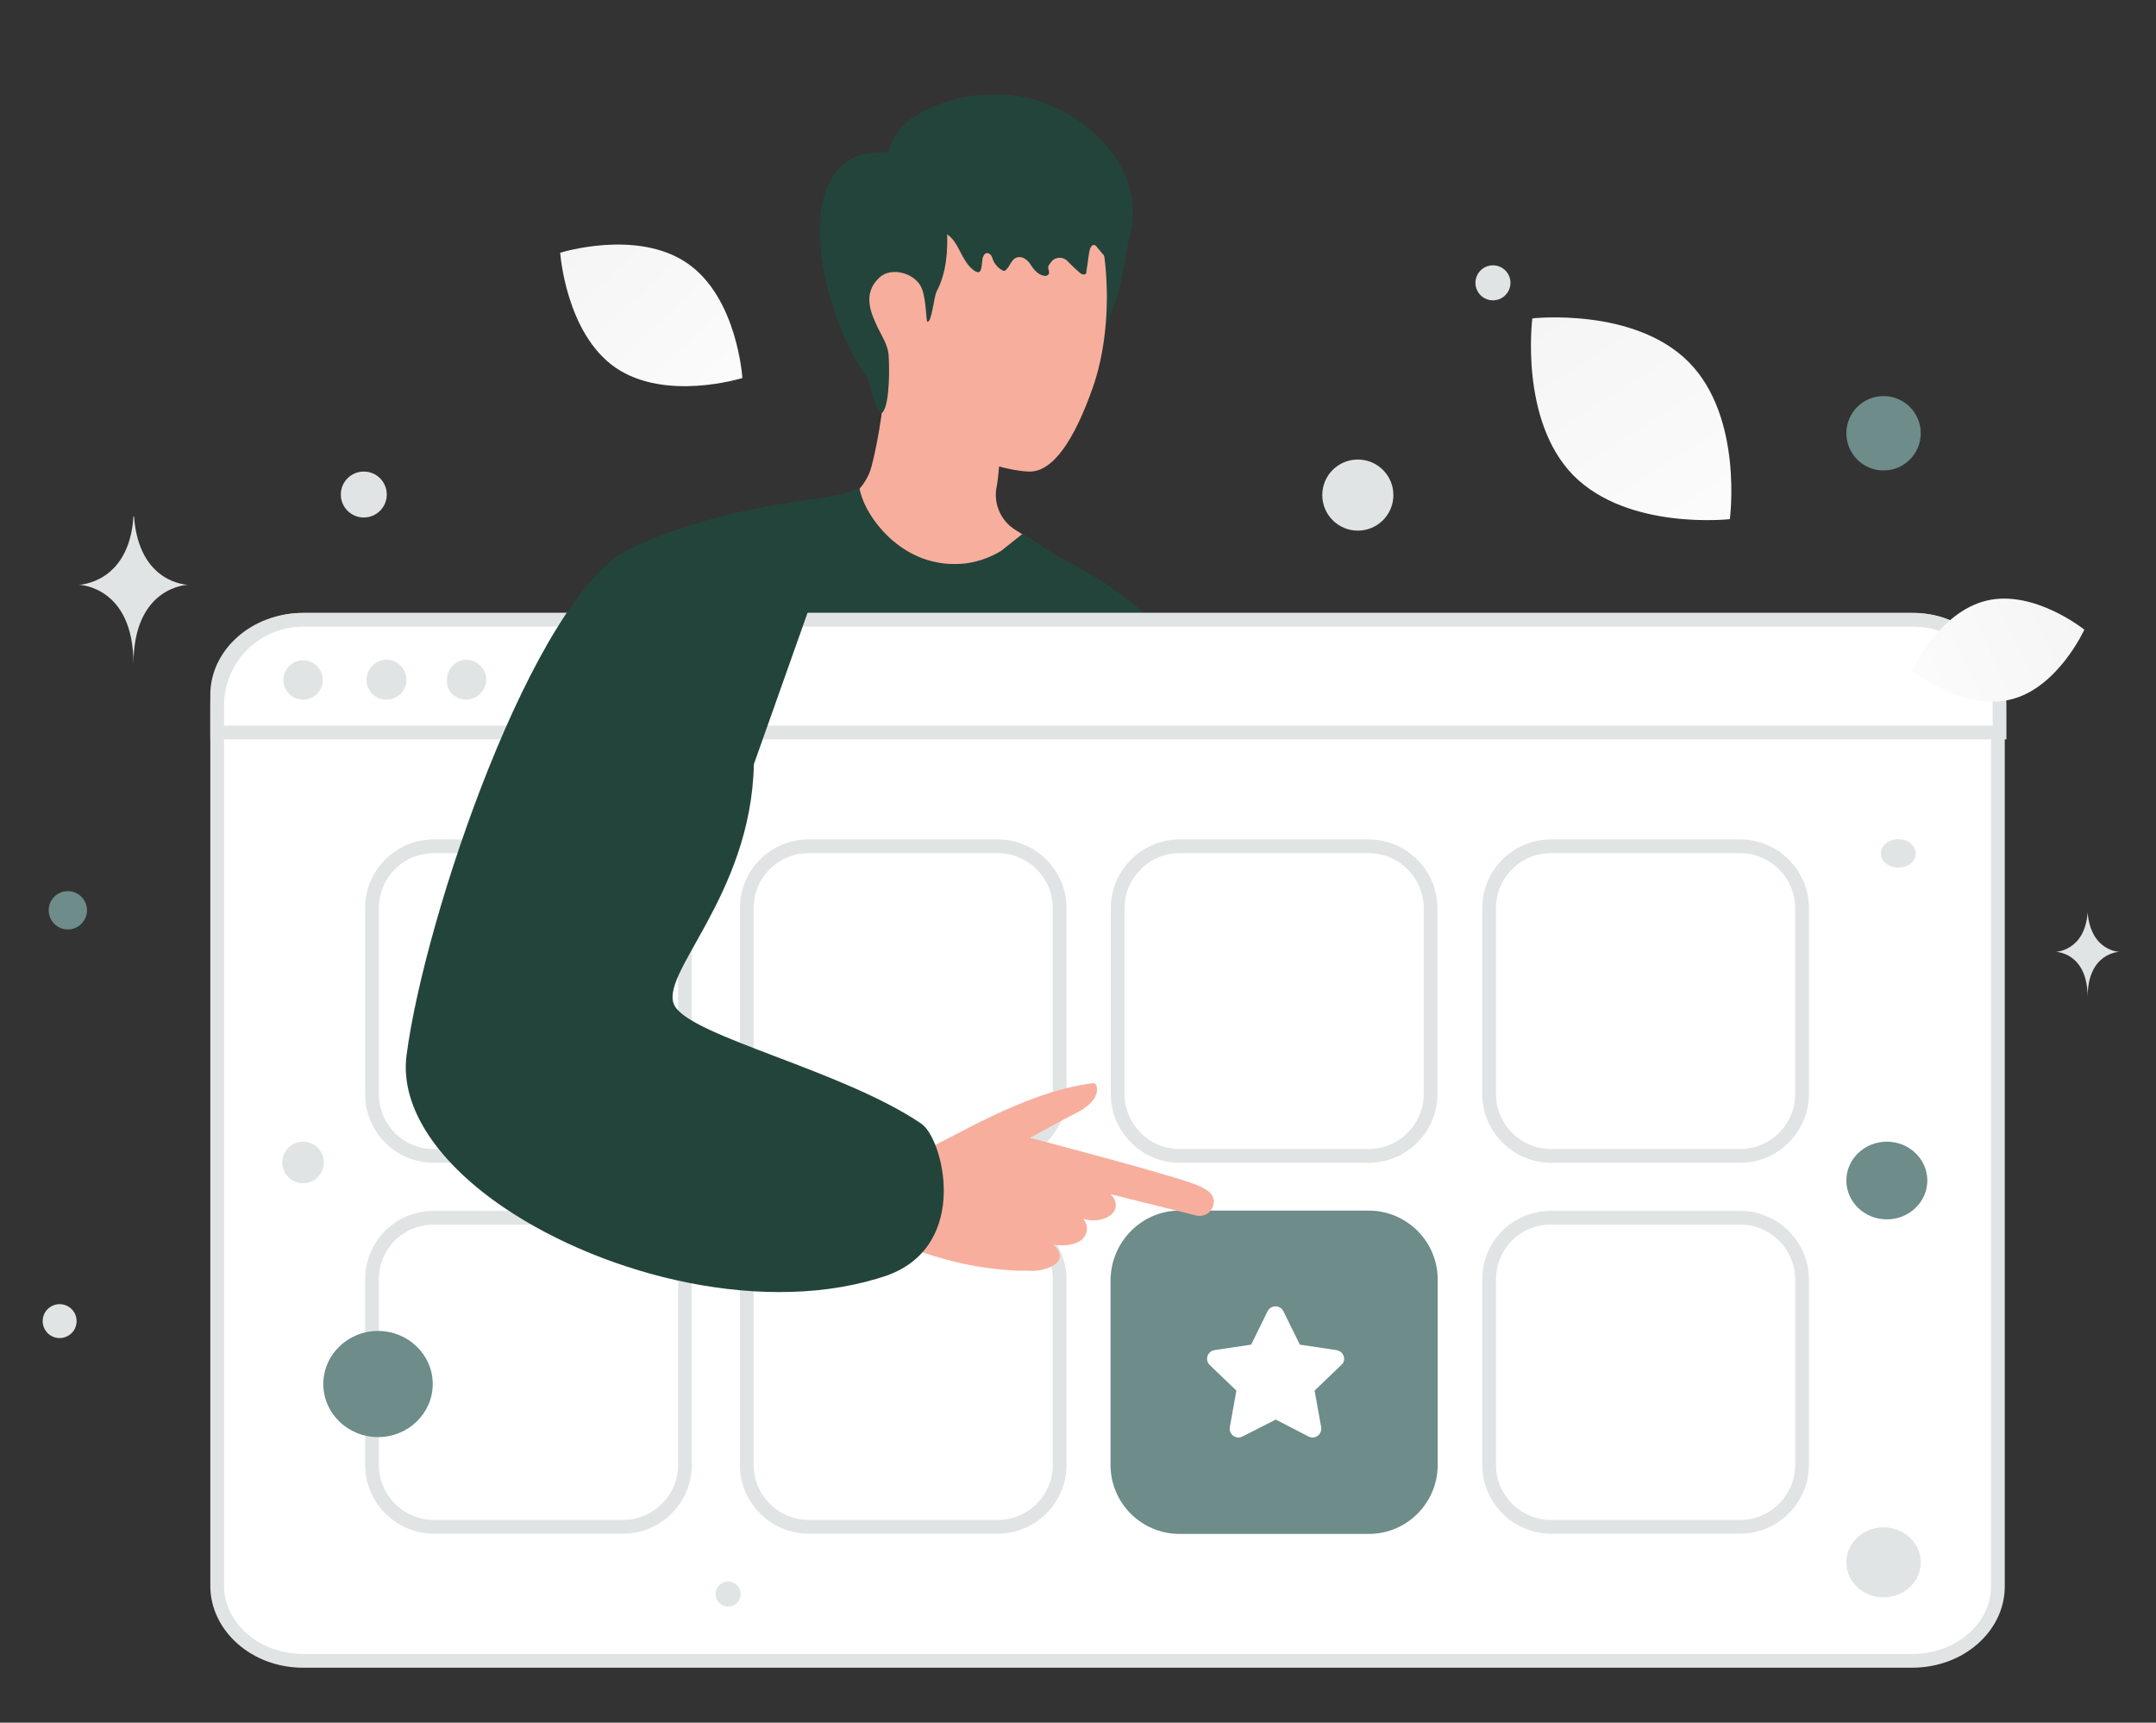 <?xml version="1.0" encoding="utf-8"?>
<!-- Generator: Adobe Illustrator 27.8.1, SVG Export Plug-In . SVG Version: 6.00 Build 0)  -->
<svg version="1.1" id="Layer_1" xmlns="http://www.w3.org/2000/svg" xmlns:xlink="http://www.w3.org/1999/xlink" x="0px" y="0px"
	 viewBox="0 0 394.1 314.9" style="enable-background:new 0 0 394.1 314.9;" xml:space="preserve">
<rect x="0" y="0" width="394.1" height="314.9" fill="#333333" stroke="none"/>
<style type="text/css">
	.st0{fill:url(#SVGID_1_);}
	.st1{fill:url(#SVGID_00000031198943389630255740000003717578457326545064_);}
	.st2{fill:#6D8C8A;}
	.st3{fill:#FFFFFF;}
	.st4{fill:url(#SVGID_00000103960354412068026900000017762413730974996627_);}
	.st5{fill:url(#SVGID_00000129896065934342907130000017215293560179521664_);}
	.st6{fill:#E1E4E5;}
	.st7{fill:none;stroke:#E1E4E5;stroke-width:2.961;stroke-linecap:round;stroke-linejoin:round;}
	.st8{fill:url(#SVGID_00000110433197388100992060000006268570541843871389_);}
	.st9{fill:url(#SVGID_00000031923061752516428110000004903182559198657159_);}
	.st10{fill:url(#SVGID_00000171704086949750712330000011770091958186997666_);}
	.st11{fill:none;}
	.st12{fill:#F8AE9D;}
	.st13{fill:#23443B;}
	.st14{fill:#CC6144;}
	.st15{fill:#FFFFFF;stroke:#E1E4E5;stroke-width:2.514;}
	.st16{fill-rule:evenodd;clip-rule:evenodd;fill:#FFFFFF;}
	.st17{fill:url(#SVGID_00000049195370209161501810000004686667622913926541_);}
	.st18{fill:url(#SVGID_00000109747042551514628490000003486908754998327986_);}
	.st19{fill:url(#SVGID_00000026155108942905340340000002458562879516244158_);}
</style>
<path class="st11" d="M-82.2-27.5h565.5v377H-82.2V-27.5z"/>
<path class="st12" d="M189.6,99.4c-2.7,4.2-9.6,9-14.6,9c-16.8-0.3-22.3-11.8-24.2-15.9c0.3-0.1,0.9-0.1,1.3-0.2
	c3.1-0.4,6.3-3.5,7.2-7c1.2-4.5,2.7-13.3,2.5-18.9l21.3,11.8c0,1.6-0.1,3.4-0.3,5.2c-0.1,1.1-0.2,2.1-0.3,3.2
	c-0.1,0.9-0.2,1.9-0.4,2.8c-0.4,2.9,0.9,5.8,3.4,7.4L189.6,99.4L189.6,99.4z"/>
<path class="st13" d="M191.4,53.7c-1.1,3-0.7,6.4,0.5,9.4c0.8,2.1,2.7,0.3,4.9,0.3c3.5,0.1,6.3-3.6,8.4-13.3
	c1.4-7.1,1.7-10.8,1.4-11.5c-1-2.5-4.2-3.8-6.8-4"/>
<path class="st12" d="M196.8,32.3c5.6,6.7,7.6,25.5,2.9,38.7c-3.3,9.3-7.2,15.4-11.7,15.2c-6.9-0.3-20.2-5.9-24.5-10.7
	c-7.8-8.5-5.5-25.2-3.9-35.6c1.5-9.5,5.9-21.9,17.9-19.5C185.2,21.8,191.8,26.3,196.8,32.3L196.8,32.3z"/>
<path class="st13" d="M165.3,39.7c1.2,1.6,3.4,1.9,5.2,2.2c2.4,0.4,3.6,1.3,4.8,3.7c0.8,1.5,1.6,3.2,3,4c1.2,0.7,1.1-1,1.3-2.3
	c0-0.1,0-0.2,0.1-0.3c0.3-1.1,1.4-0.9,1.7,0.2c0.3,0.9,0.9,1.7,1.8,2.2c0.1,0.1,0.3,0.1,0.4,0.1c0.2,0,0.3-0.2,0.5-0.4
	c0.3-0.3,0.5-0.8,0.8-1.2c0.9-1.5,2.6-1,3.5,0.5c0.6,0.9,1.3,1.8,2.4,2c0.3,0.1,0.7,0,0.9-0.3c0.2-0.4-0.1-0.8-0.1-1.2
	c0-0.4,0.2-0.5,0.4-0.8c0.7-1.2,2.3-1.3,3.2-0.3c0.7,0.7,1.4,1.4,2.1,2c0.3,0.3,0.8,0.5,1.1,0.3c0.2-0.1,0.2-0.4,0.2-0.6
	c0.2-1.1,0.3-2.3,0.5-3.4c0.1-0.6,0.4-1.5,1-1.3c0.3,0.1,0.4,0.4,0.6,0.6c0.2,0.3,3.6,4.2,3.7,3.9c0.5-2.2,1.6-4.2,2.2-6.4
	c3.4-14.2-11.9-25.6-23.5-25.6c-2.6,0-5,0-7.5,0.6c-2.7,0.6-5.5,1.7-8,3.1c-3.4,2-6,5.7-5.3,10"/>
<path class="st13" d="M170.8,34.8c1.7,1.9,2.1,4.6,2.3,7.2c0.2,3.9-0.1,7.9-1.9,11.3c-0.5,1-0.9,5.8-1.7,5.5
	c-0.2-0.1-0.2-3.8-0.9-5.8c-1-3.1-5.7-4.3-7.8-2.3c-3.4,3.1-1.4,6.9-0.3,9.3c0.7,1.4,1.7,3,1.9,4.6c0.2,1.9,0.3,9-1,10.7
	c-1.1,1.4-2.2-5.3-3.1-6.6c-7.1-9.8-13.9-34.7-1.8-40.1c1.8-0.8,7.5-1.2,9.2-0.2 M215.6,233.1c0.7,0.1,1.4,0.2,2.1,0.2
	c3.9,0.1,7.7-0.7,11.5-1.4c3.3-0.6,4.3-0.9,4.2-4.9c-0.6-32-5.3-63.8-13.7-94.7c-1.3-4.7-2.7-9.5-5.2-13.7
	c-4.2-7.2-13.9-13.4-21.3-16.9c-1-0.5-5.4,2.3-6.4,1.8c-0.9-0.4-1.7-1.1-2.7-1.5c-2.7-1.2-4.6,1.3-6.8,2.3c-1.2,0.5-2.5,0.9-3.8,0.8
	c-1.1,0-2-0.7-3-0.2c-4.3,2.2-15.1-14.4-15.1-14.4l-4.7,4.9l-13.7,14.3l-34.2,47.1c0,0-6.2,38.6-10.5,63.9
	c-0.7,4.4-3.7,13.8-4.3,17.1c0.1-0.7,29.2-0.9,30.7-0.9h59.2c3.3,0,12.3,1.4,14.6-1c2.9-3,6.2-16.7,6.4-20.6
	c0.6-13-0.3-25.8-0.5-38.8c0.1,5.3,1.6,10.1,2.2,15.3c0.8,6.7,2,13.4,3.1,20c0.9,5.3,1.7,10.7,2.4,16.1c0.3,2.4-0.1,3.9,2,4.8
	C209.8,233.5,213.6,232.7,215.6,233.1L215.6,233.1z"/>
<path class="st13" d="M167.2,208.2c0,0,6.1,3.4,5.5,10.8c-0.5,7.3-2.7,15.8-11.9,14.9C151.7,233,167.2,208.2,167.2,208.2z"/>
<path class="st3" d="M137.8,139.7c0,4.6-0.6,9.2-1.8,13.7c-1.2,4.5-3,8.8-5,12.9c-1,2.1-2.1,4.1-3.2,6.1c-1.1,2-2.2,4-3.2,6.1
	c-0.5,1-0.9,2.1-1,3.1c0,0.5-0.1,1,0.1,1.5c0,0.2,0.2,0.4,0.3,0.6c0.2,0.2,0.3,0.4,0.5,0.6c1.5,1.5,3.6,2.5,5.6,3.5
	c8.3,3.8,17.1,6.6,25.5,10.4c4.2,1.9,8.4,3.9,12.2,6.5l0.7,0.5c0.2,0.2,0.5,0.4,0.7,0.6c0.4,0.4,0.8,0.9,1.1,1.4
	c0.6,1,1,2.1,1.4,3.2c0.6,2.2,0.9,4.5,0.9,6.8c-0.2-2.3-0.5-4.6-1.2-6.7c-0.7-2.2-1.8-4.3-3.9-5.3c-3.9-2.4-8.1-4.3-12.3-6.1
	c-4.2-1.7-8.5-3.4-12.8-5c-4.3-1.6-8.6-3.2-12.9-5.1c-2.1-1-4.2-2-6-3.8c-0.2-0.2-0.4-0.5-0.6-0.8c-0.1-0.3-0.3-0.6-0.4-0.9
	c-0.2-0.7-0.1-1.3-0.1-1.9c0.2-1.2,0.6-2.3,1.1-3.4c1-2.1,2.1-4.1,3.3-6.1c1.1-2,2.3-4,3.3-6C134.4,157.8,137.4,148.9,137.8,139.7
	L137.8,139.7z"/>
<path class="st13" d="M194.8,102.6c-2.1,2.1-11.4,8.7-20.3,8.7c-1.5,0-3-0.1-4.7-0.4c-7.5-1.4-13.8-6.3-17.4-12.1
	c-0.7-1.1-1.3-2.1-1.8-3.3c-0.7-1.4-1.1-2.9-1.4-4.3c3.7-0.5,7.3-1.4,7.9-2.1c0.6,4.4,6,12.2,14.2,13.7c1,0.2,2,0.3,2.9,0.3h0
	c3.8,0.1,6.8-1.2,8.8-2.4c0,0,3.9-3.1,3.9-3.1L194.8,102.6L194.8,102.6z"/>
<path class="st3" d="M200.7,197.7c0-0.4,0-0.8,0-1.2c0-0.4-0.1-0.9-0.1-1.3l-0.2-2.5c-0.2-1.7-0.3-3.4-0.4-5.2
	c-0.3-3.4-0.4-6.8-0.5-10.2c-0.2-6.8-0.1-13.7,0.4-20.5c0.1-1.9,0.3-3.8,0.5-5.7c0.1-1,0.2-2,0.3-2.9c0.1-1,0.3-1.9,0.3-2.9
	c0-0.6-0.9-0.6-1-0.1c-0.4,1.7-0.5,3.4-0.6,5.1c-0.2,1.7-0.3,3.4-0.4,5.1c-0.2,3.4-0.4,6.9-0.5,10.3c-0.1,6.9,0.1,13.7,0.7,20.6
	c0.2,1.9,0.4,3.8,0.6,5.8c0.1,1,0.2,1.9,0.4,2.9c0.1,0.4,0.1,0.9,0.2,1.3c0.1,0.5,0.3,1,0.4,1.4
	C200.5,197.8,200.7,197.8,200.7,197.7L200.7,197.7z"/>
<path class="st14" d="M198.8,64.9C198.8,64.9,199,64.8,198.8,64.9C198.8,64.8,198.6,64.9,198.8,64.9z"/>
<path class="st15" d="M349.5,303.6H55.4c-8.8,0-15.7-6.3-15.7-13.7V127c0-7.4,6.9-13.7,15.7-13.7h294.1c8.8,0,15.7,6.3,15.7,13.7
	v163C365.2,297.4,358.3,303.6,349.5,303.6z"/>
<path class="st15" d="M365.5,133.9H39.7v-4.9c0-8.7,7-15.7,15.7-15.7h294.4c8.7,0,15.7,7,15.7,15.7L365.5,133.9L365.5,133.9z"/>
<path class="st6" d="M55.4,127.9c2,0,3.6-1.6,3.6-3.6c0-2-1.6-3.6-3.6-3.6c0,0,0,0,0,0c-2,0-3.6,1.6-3.6,3.6
	C51.8,126.3,53.4,127.9,55.4,127.9z M70.6,127.9c2,0,3.7-1.6,3.7-3.6c0-2-1.6-3.7-3.6-3.7c0,0-0.1,0-0.1,0c-2,0-3.6,1.7-3.6,3.7
	C67,126.3,68.6,127.9,70.6,127.9z M85.2,127.9c2,0,3.6-1.6,3.7-3.6c0-2-1.6-3.6-3.6-3.7c0,0,0,0,0,0c-2,0-3.6,1.6-3.6,3.7
	C81.5,126.3,83.2,127.9,85.2,127.9z"/>
<path class="st15" d="M79.3,154.7h34.6c6.2,0,11.3,5.1,11.3,11.3V200c0,6.2-5.1,11.3-11.3,11.3H79.3C73,211.3,68,206.2,68,200V166
	C68,159.8,73,154.7,79.3,154.7z"/>
<path class="st15" d="M79.3,222.6h34.6c6.2,0,11.3,5.1,11.3,11.3v33.9c0,6.2-5.1,11.3-11.3,11.3H79.3c-6.2,0-11.3-5.1-11.3-11.3
	v-33.9C68,227.6,73,222.6,79.3,222.6z"/>
<path class="st15" d="M147.8,154.7h34.6c6.2,0,11.3,5.1,11.3,11.3V200c0,6.2-5.1,11.3-11.3,11.3h-34.6c-6.2,0-11.3-5.1-11.3-11.3
	V166C136.5,159.8,141.5,154.7,147.8,154.7z"/>
<path class="st15" d="M147.8,222.6h34.6c6.2,0,11.3,5.1,11.3,11.3v33.9c0,6.2-5.1,11.3-11.3,11.3h-34.6c-6.2,0-11.3-5.1-11.3-11.3
	v-33.9C136.5,227.6,141.5,222.6,147.8,222.6z"/>
<path class="st15" d="M215.6,154.7h34.6c6.2,0,11.3,5.1,11.3,11.3V200c0,6.2-5.1,11.3-11.3,11.3h-34.6c-6.2,0-11.3-5.1-11.3-11.3
	V166C204.3,159.8,209.4,154.7,215.6,154.7z"/>
<path class="st15" d="M283.5,154.7h34.6c6.2,0,11.3,5.1,11.3,11.3V200c0,6.2-5.1,11.3-11.3,11.3h-34.6c-6.2,0-11.3-5.1-11.3-11.3
	V166C272.2,159.8,277.2,154.7,283.5,154.7z"/>
<path class="st2" d="M215.6,221.3h34.6c6.9,0,12.6,5.6,12.6,12.6v33.9c0,6.9-5.6,12.6-12.6,12.6h-34.6c-6.9,0-12.6-5.6-12.6-12.6
	v-33.9C203.1,227,208.7,221.3,215.6,221.3z"/>
<path class="st16" d="M233.2,259.5l6,3.1c1.2,0.6,2.5-0.4,2.3-1.7l-1.2-6.7l4.9-4.7c1-0.9,0.4-2.5-0.9-2.7l-6.7-1l-3-6.1
	c-0.6-1.2-2.3-1.2-2.9,0l-3,6.1l-6.7,1c-1.3,0.2-1.8,1.8-0.9,2.7l4.9,4.7l-1.2,6.7c-0.2,1.3,1.1,2.3,2.3,1.7L233.2,259.5
	L233.2,259.5z"/>
<path class="st15" d="M283.5,222.6h34.6c6.2,0,11.3,5.1,11.3,11.3v33.9c0,6.2-5.1,11.3-11.3,11.3h-34.6c-6.2,0-11.3-5.1-11.3-11.3
	v-33.9C272.2,227.6,277.2,222.6,283.5,222.6z"/>
<path class="st12" d="M150.2,211.4c0,0,11.8,1.7,17.6-0.6c5.7-2.3,19.1-11.2,32-12.8c0.2,0,0.5,0.1,0.6,0.4c0.3,0.8,0.4,2.9-3.4,4.9
	c-5,2.6-8.7,4.7-8.7,4.7s23.4,6.1,29.6,8.3c1.2,0.4,2.2,0.9,2.9,1.4c2.3,1.6,0.6,5.1-2.1,4.5l-15.7-3.9c0,0,1.4,1.2,0.8,2.8
	c-0.5,1.5-3.3,2.5-5.8,1.7c0,0,1.4,1.5,0.2,3.3c-1.2,1.7-4.2,1.7-5.7,1.4c0,0,1.7,1.2,1.1,2.7c-0.5,1.5-3.8,2.2-4.9,2.1
	c-1.1-0.1-10,0.6-22.9-4.4l-17.5,4C148.3,231.7,143.1,227.4,150.2,211.4L150.2,211.4z"/>
<path class="st13" d="M162.3,233.1c-22,7.6-51.4,0.3-70.1-12.3c-11.7-7.9-19.1-18-17.9-27.8c3.3-25.5,23.3-84.1,40.7-92.6
	c11.8-5.8,26.1-8.2,34.1-9.2c3.7-0.5,6.1-0.6,6.1-0.6l-2.9,8.2l-14.5,40.9c-0.5,24.3-17.9,38.7-14.4,44.3c3.5,5.6,30.7,11.7,45,21.4
	C172.4,208.1,177.4,227.5,162.3,233.1L162.3,233.1z"/>
<linearGradient id="SVGID_1_" gradientUnits="userSpaceOnUse" x1="334.675" y1="176.505" x2="411.037" y2="212.581" gradientTransform="matrix(1 0 0 -1 0 309.802)">
	<stop  offset="0" style="stop-color:#FFFFFF"/>
	<stop  offset="1" style="stop-color:#EEEEEE"/>
</linearGradient>
<path class="st0" d="M367.4,127.9c-8.7,2.1-17.9-5.3-17.9-5.3s4.9-10.7,13.6-12.8c8.7-2.1,17.9,5.3,17.9,5.3
	S376.1,125.9,367.4,127.9z"/>
<linearGradient id="SVGID_00000001639417125643690870000006266670111540618890_" gradientUnits="userSpaceOnUse" x1="148.069" y1="221.621" x2="75.779" y2="297.848" gradientTransform="matrix(1 0 0 -1 0 309.802)">
	<stop  offset="0" style="stop-color:#FFFFFF"/>
	<stop  offset="1" style="stop-color:#EEEEEE"/>
</linearGradient>
<path style="fill:url(#SVGID_00000001639417125643690870000006266670111540618890_);" d="M112.5,67.2c9.2,6.3,23.2,1.9,23.2,1.9
	s-0.9-14.7-10.1-21c-9.2-6.3-23.2-1.9-23.2-1.9S103.4,60.9,112.5,67.2L112.5,67.2z"/>
<linearGradient id="SVGID_00000047046394005053021170000008016797692876073370_" gradientUnits="userSpaceOnUse" x1="326.979" y1="188.067" x2="255.004" y2="300.895" gradientTransform="matrix(1 0 0 -1 0 309.802)">
	<stop  offset="0" style="stop-color:#FFFFFF"/>
	<stop  offset="1" style="stop-color:#EEEEEE"/>
</linearGradient>
<path style="fill:url(#SVGID_00000047046394005053021170000008016797692876073370_);" d="M287.6,86.9c10,10.1,28.6,8,28.6,8
	s2.5-18.6-7.5-28.7c-10-10.1-28.6-8-28.6-8S277.7,76.8,287.6,86.9L287.6,86.9z"/>
<ellipse class="st2" cx="344.9" cy="215.8" rx="7.4" ry="7.1"/>
<ellipse class="st2" cx="69.1" cy="253" rx="10" ry="9.7"/>
<circle class="st2" cx="12.4" cy="166.4" r="3.5"/>
<circle class="st2" cx="344.3" cy="79.2" r="6.8"/>
<ellipse class="st6" cx="344.3" cy="285.6" rx="6.8" ry="6.4"/>
<circle class="st6" cx="55.4" cy="212.5" r="3.8"/>
<circle class="st6" cx="133.1" cy="291.4" r="2.3"/>
<circle class="st6" cx="272.9" cy="51.7" r="3.2"/>
<circle class="st6" cx="10.9" cy="241.5" r="3.1"/>
<circle class="st6" cx="66.5" cy="90.4" r="4.2"/>
<ellipse class="st6" cx="347" cy="156" rx="3.2" ry="2.6"/>
<circle class="st6" cx="248.2" cy="90.5" r="6.5"/>
<path class="st6" d="M381.6,166.8L381.6,166.8c0.6,7.1,5.8,7.2,5.8,7.2s-5.8,0.1-5.8,8.3c0-8.2-5.8-8.3-5.8-8.3
	S381.1,173.8,381.6,166.8L381.6,166.8z M24.4,94.4h0.1c0.9,12.4,9.9,12.5,9.9,12.5s-10,0.2-10,14.5c0-14.3-10-14.5-10-14.5
	S23.6,106.7,24.4,94.4z"/>
</svg>
